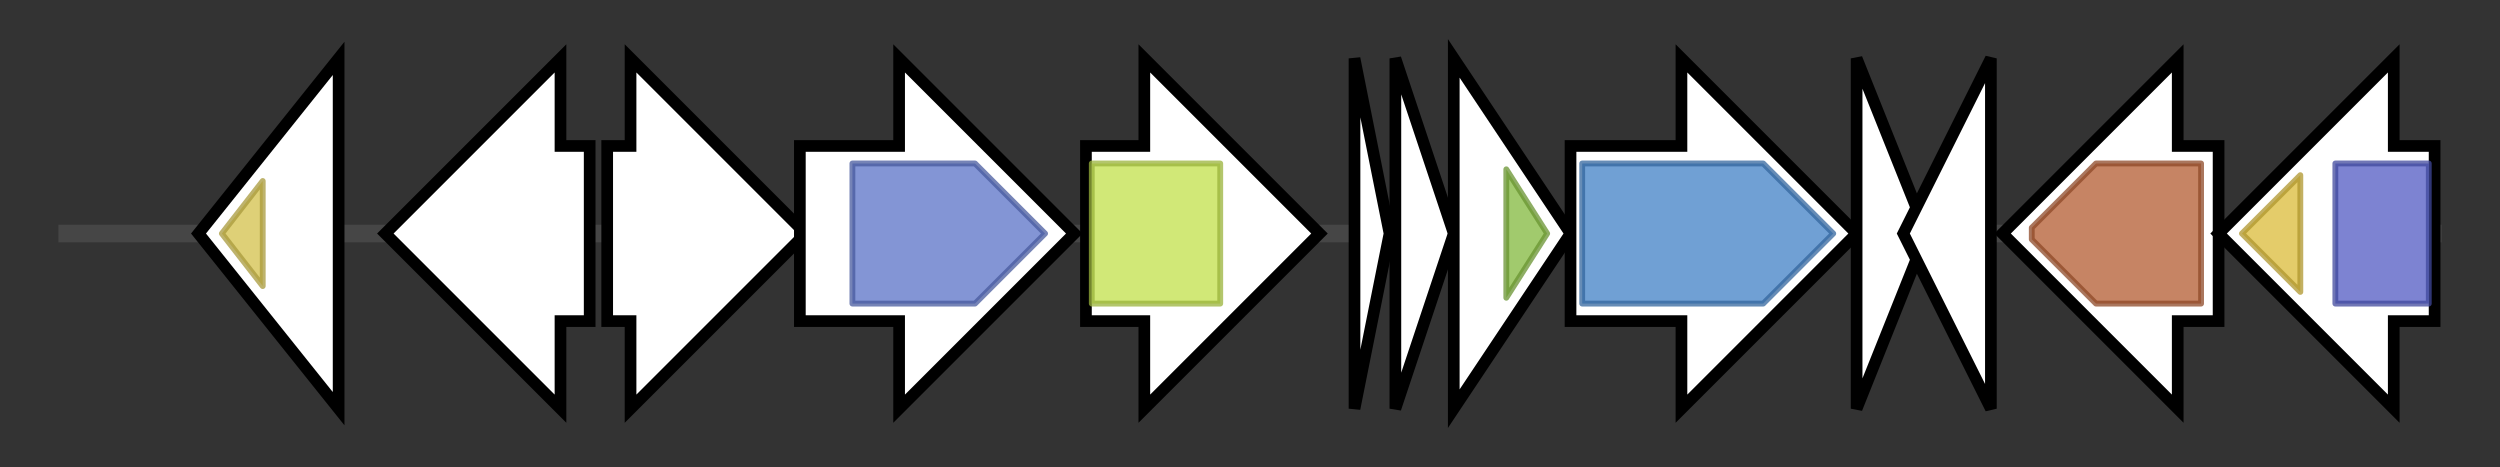 <svg version="1.1" baseProfile="full" xmlns="http://www.w3.org/2000/svg" width="428.2" height="80">
	<rect width="100%" height="100%" fill="#333333" stroke="none"/>
	<g>
		<line x1="10" y1="40.0" x2="418.2" y2="40.0" style="stroke:rgb(70,70,70); stroke-width:3 "/>
		<g>
			<title> (ctg3105_14)</title>
			<polygon class=" (ctg3105_14)" points="34,40 58,10 58,70" fill="rgb(255,255,255)" fill-opacity="1.0" stroke="rgb(0,0,0)" stroke-width="2"  />
			<g>
				<title>Cupin_2 (PF07883)
"Cupin domain"</title>
				<polygon class="PF07883" points="38,40 45,31 45,49 38,40" stroke-linejoin="round" width="7" height="24" fill="rgb(211,192,74)" stroke="rgb(168,153,59)" stroke-width="1" opacity="0.75" />
			</g>
		</g>
		<g>
			<title> (ctg3105_15)</title>
			<polygon class=" (ctg3105_15)" points="101,25 96,25 96,10 66,40 96,70 96,55 101,55" fill="rgb(255,255,255)" fill-opacity="1.0" stroke="rgb(0,0,0)" stroke-width="2"  />
		</g>
		<g>
			<title> (ctg3105_16)</title>
			<polygon class=" (ctg3105_16)" points="104,25 108,25 108,10 138,40 108,70 108,55 104,55" fill="rgb(255,255,255)" fill-opacity="1.0" stroke="rgb(0,0,0)" stroke-width="2"  />
		</g>
		<g>
			<title> (ctg3105_17)</title>
			<polygon class=" (ctg3105_17)" points="137,25 154,25 154,10 184,40 154,70 154,55 137,55" fill="rgb(255,255,255)" fill-opacity="1.0" stroke="rgb(0,0,0)" stroke-width="2"  />
			<g>
				<title>Aminotran_1_2 (PF00155)
"Aminotransferase class I and II"</title>
				<polygon class="PF00155" points="146,28 167,28 179,40 167,52 146,52" stroke-linejoin="round" width="36" height="24" fill="rgb(89,113,198)" stroke="rgb(71,90,158)" stroke-width="1" opacity="0.75" />
			</g>
		</g>
		<g>
			<title> (ctg3105_18)</title>
			<polygon class=" (ctg3105_18)" points="186,25 196,25 196,10 226,40 196,70 196,55 186,55" fill="rgb(255,255,255)" fill-opacity="1.0" stroke="rgb(0,0,0)" stroke-width="2"  />
			<g>
				<title>MFS_1 (PF07690)
"Major Facilitator Superfamily"</title>
				<rect class="PF07690" x="187" y="28" stroke-linejoin="round" width="22" height="24" fill="rgb(193,224,74)" stroke="rgb(154,179,59)" stroke-width="1" opacity="0.75" />
			</g>
		</g>
		<g>
			<title> (ctg3105_19)</title>
			<polygon class=" (ctg3105_19)" points="232,10 238,40 232,70" fill="rgb(255,255,255)" fill-opacity="1.0" stroke="rgb(0,0,0)" stroke-width="2"  />
		</g>
		<g>
			<title> (ctg3105_20)</title>
			<polygon class=" (ctg3105_20)" points="239,10 249,40 239,70" fill="rgb(255,255,255)" fill-opacity="1.0" stroke="rgb(0,0,0)" stroke-width="2"  />
		</g>
		<g>
			<title> (ctg3105_21)</title>
			<polygon class=" (ctg3105_21)" points="249,10 269,40 249,70" fill="rgb(255,255,255)" fill-opacity="1.0" stroke="rgb(0,0,0)" stroke-width="2"  />
			<g>
				<title>Cytochrom_C (PF00034)
"Cytochrome c"</title>
				<polygon class="PF00034" points="258,29 265,40 258,51" stroke-linejoin="round" width="8" height="24" fill="rgb(130,184,61)" stroke="rgb(104,147,48)" stroke-width="1" opacity="0.75" />
			</g>
		</g>
		<g>
			<title> (ctg3105_22)</title>
			<polygon class=" (ctg3105_22)" points="269,25 288,25 288,10 318,40 288,70 288,55 269,55" fill="rgb(255,255,255)" fill-opacity="1.0" stroke="rgb(0,0,0)" stroke-width="2"  />
			<g>
				<title>COX1 (PF00115)
"Cytochrome C and Quinol oxidase polypeptide I"</title>
				<polygon class="PF00115" points="271,28 302,28 314,40 314,40 302,52 271,52" stroke-linejoin="round" width="43" height="24" fill="rgb(64,128,197)" stroke="rgb(51,102,157)" stroke-width="1" opacity="0.75" />
			</g>
		</g>
		<g>
			<title> (ctg3105_23)</title>
			<polygon class=" (ctg3105_23)" points="318,10 330,40 318,70" fill="rgb(255,255,255)" fill-opacity="1.0" stroke="rgb(0,0,0)" stroke-width="2"  />
		</g>
		<g>
			<title> (ctg3105_24)</title>
			<polygon class=" (ctg3105_24)" points="326,40 341,10 341,70" fill="rgb(255,255,255)" fill-opacity="1.0" stroke="rgb(0,0,0)" stroke-width="2"  />
		</g>
		<g>
			<title> (ctg3105_25)</title>
			<polygon class=" (ctg3105_25)" points="380,25 373,25 373,10 343,40 373,70 373,55 380,55" fill="rgb(255,255,255)" fill-opacity="1.0" stroke="rgb(0,0,0)" stroke-width="2"  />
			<g>
				<title>SQS_PSY (PF00494)
"Squalene/phytoene synthase"</title>
				<polygon class="PF00494" points="348,39 359,28 377,28 377,52 359,52 348,41" stroke-linejoin="round" width="29" height="24" fill="rgb(178,91,49)" stroke="rgb(142,72,39)" stroke-width="1" opacity="0.75" />
			</g>
		</g>
		<g>
			<title> (ctg3105_26)</title>
			<polygon class=" (ctg3105_26)" points="417,25 410,25 410,10 380,40 410,70 410,55 417,55" fill="rgb(255,255,255)" fill-opacity="1.0" stroke="rgb(0,0,0)" stroke-width="2"  />
			<g>
				<title>Thiolase_C (PF02803)
"Thiolase, C-terminal domain"</title>
				<polygon class="PF02803" points="384,40 394,30 394,50" stroke-linejoin="round" width="14" height="24" fill="rgb(218,187,56)" stroke="rgb(174,149,44)" stroke-width="1" opacity="0.75" />
			</g>
			<g>
				<title>Thiolase_N (PF00108)
"Thiolase, N-terminal domain"</title>
				<rect class="PF00108" x="400" y="28" stroke-linejoin="round" width="16" height="24" fill="rgb(82,90,195)" stroke="rgb(65,72,156)" stroke-width="1" opacity="0.75" />
			</g>
		</g>
	</g>
</svg>
